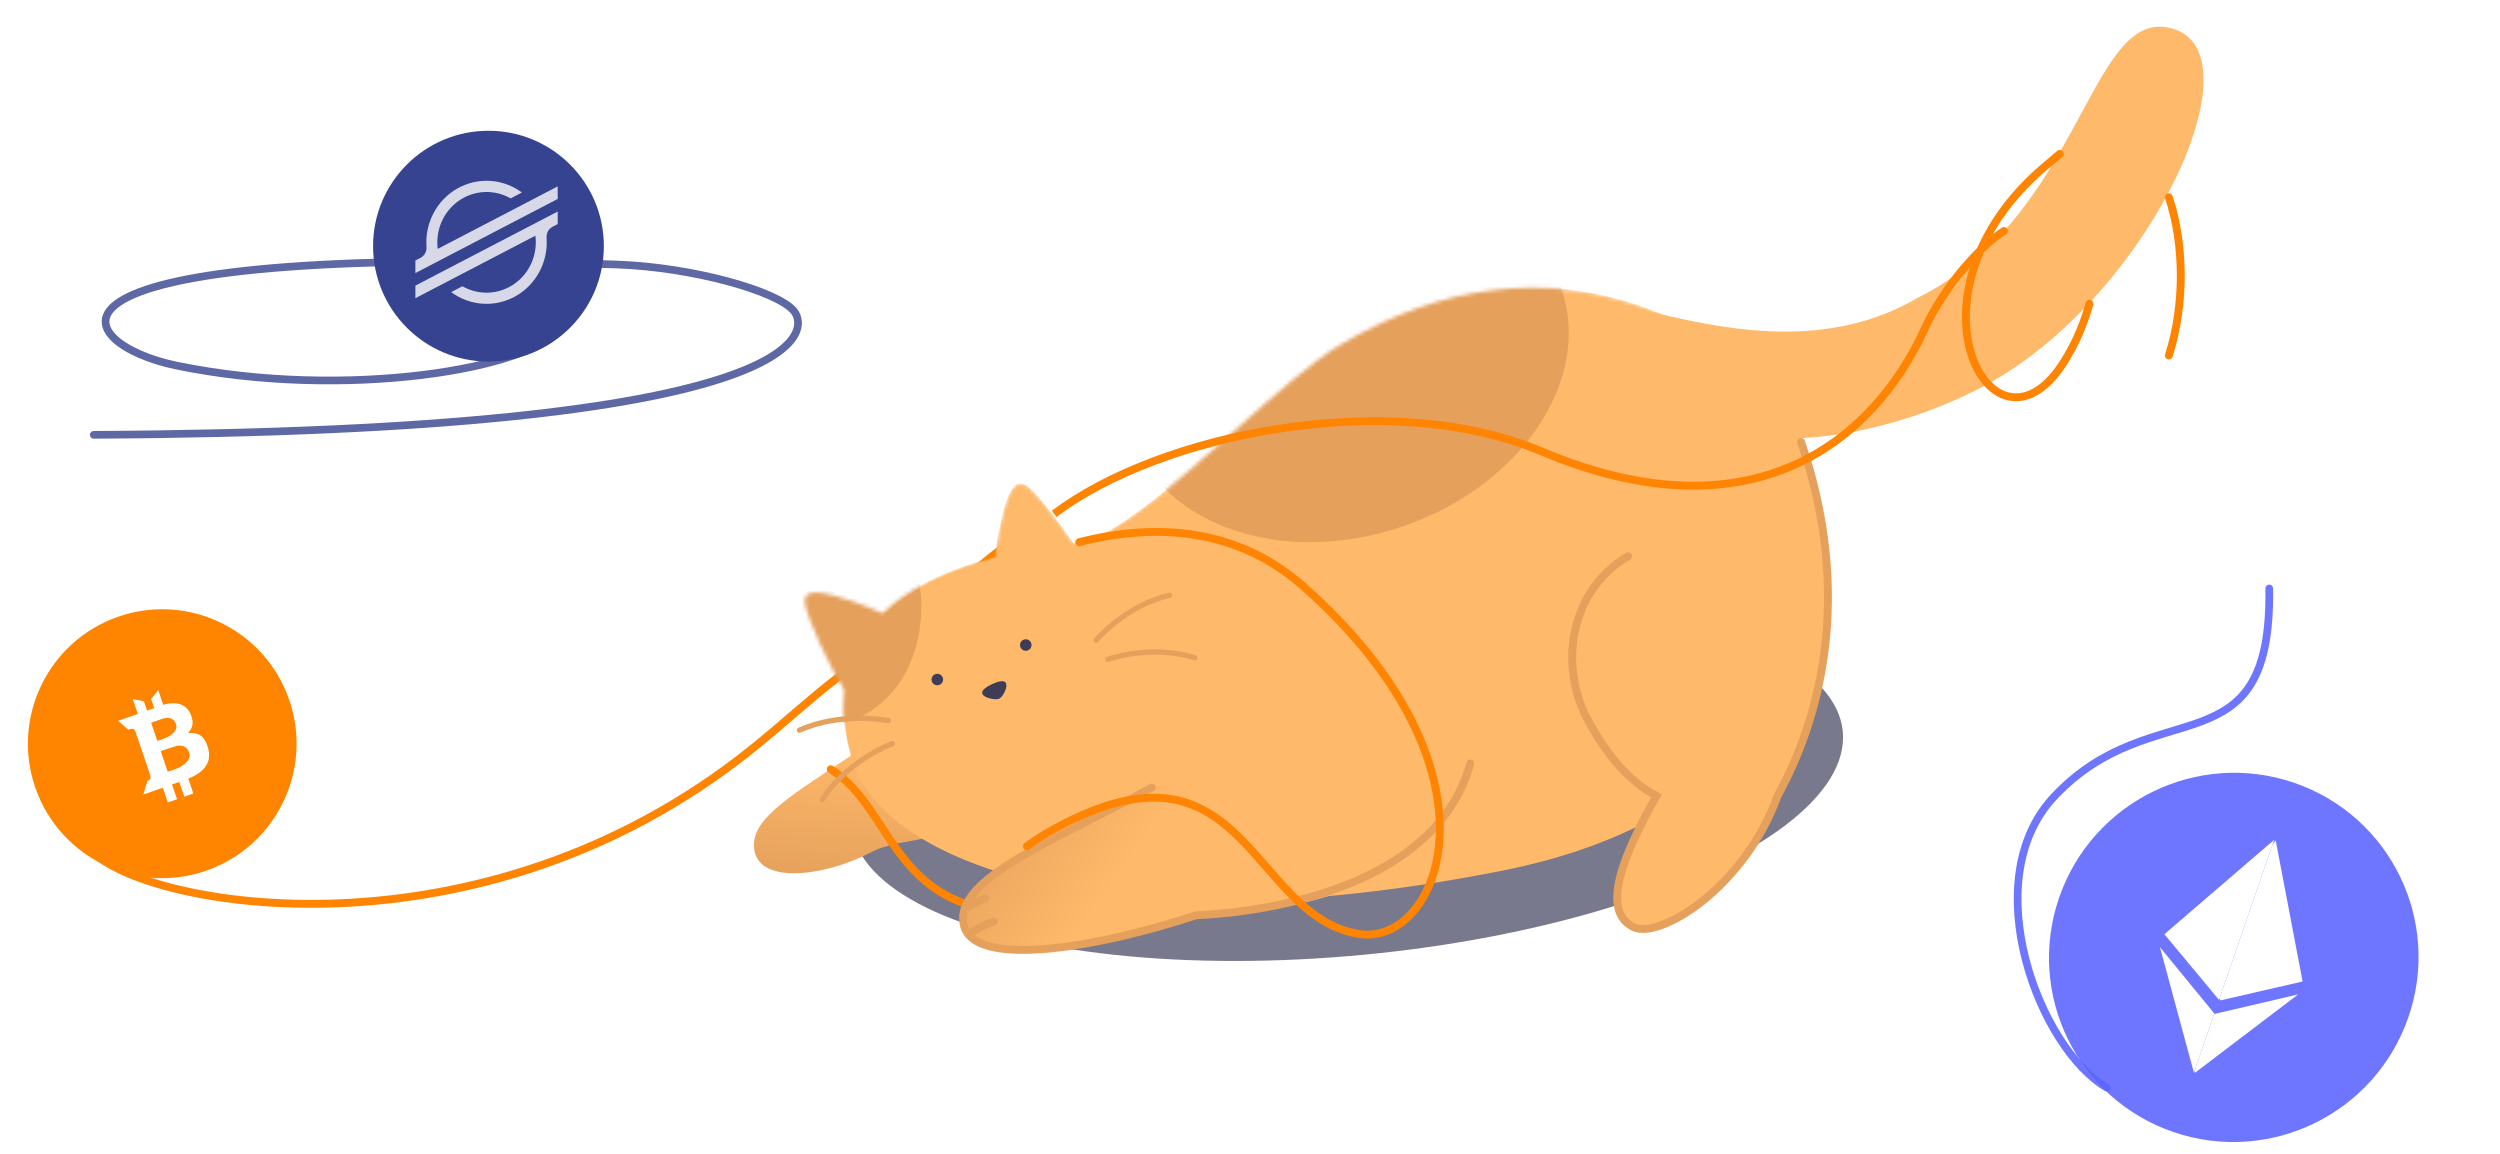 <svg width="650" height="300" viewBox="0 0 650 300" fill="none" xmlns="http://www.w3.org/2000/svg">
<g clip-path="url(#clip0)">
<path opacity="0.8" d="M146.045 84.868C139.308 95.821 89.881 104.136 45.843 95.044C18.372 89.373 -0.705 63.179 160.308 68.771C180.18 69.462 202.216 75.723 206.432 80.879C210.648 86.035 211.399 112.16 24.377 113.055" stroke="#35438E" stroke-width="2" stroke-linecap="round"/>
<g opacity="0.88">
<ellipse rx="46.947" ry="46.897" transform="matrix(0.947 0.323 -0.327 0.945 580.162 248.827)" fill="#41C6A7"/>
<g clip-path="url(#clip1)">
<path d="M588.294 242.616L590.462 236.344L605.306 241.405L608.61 231.85L568.191 218.07L564.886 227.625L579.732 232.686L577.565 238.952C565.315 235.375 555.445 234.591 554.489 237.356C553.532 240.122 561.81 245.524 573.684 250.174L566.738 270.262L577.472 273.922L584.419 253.832C596.648 257.401 606.499 258.18 607.454 255.417C608.41 252.654 600.154 247.261 588.297 242.619L588.294 242.616ZM585.007 252.131L585.009 252.126C584.7 252.041 583.113 251.601 579.648 250.42C576.878 249.475 574.956 248.735 574.281 248.466L574.278 248.475C563.777 244.385 556.441 239.879 557.183 237.733C557.925 235.588 566.501 236.509 577.317 239.686L574.896 246.688C575.578 246.973 577.535 247.767 580.291 248.707C583.601 249.835 585.312 250.269 585.626 250.346L588.048 243.344C598.528 247.429 605.845 251.93 605.105 254.068C604.366 256.206 595.802 255.293 585.009 252.126" fill="white"/>
</g>
<ellipse rx="47.947" ry="48.053" transform="matrix(0.947 0.324 -0.326 0.945 580.78 248.926)" fill="#5B64FF"/>
<g clip-path="url(#clip2)">
<path d="M591.677 218.476L590.819 219.718L577.078 259.566L577.323 260.101L598.675 255.179L591.677 218.476Z" fill="white"/>
<path d="M591.293 218.345L562.743 242.894L576.939 259.97L583.609 240.629L591.293 218.345Z" fill="white"/>
<path d="M575.937 263.582L575.622 263.789L570.647 278.214L570.633 278.965L597.515 258.544L575.937 263.582Z" fill="white"/>
<path d="M570.414 278.89L575.719 263.507L561.583 246.259L570.414 278.89Z" fill="white"/>
</g>
</g>
<path d="M127 94C143.569 94 157 80.569 157 64C157 47.431 143.569 34 127 34C110.431 34 97 47.431 97 64C97 80.569 110.431 94 127 94Z" fill="#354390"/>
<path opacity="0.8" d="M139.777 51.186L135.325 53.507L113.811 64.707C113.505 62.301 113.859 59.854 114.833 57.641C115.808 55.427 117.364 53.534 119.33 52.172C121.296 50.81 123.593 50.034 125.965 49.929C128.337 49.824 130.691 50.394 132.765 51.577L135.314 50.25L135.694 50.051C133.276 48.257 130.407 47.208 127.424 47.028C124.442 46.848 121.472 47.543 118.864 49.033C116.256 50.523 114.12 52.744 112.707 55.435C111.294 58.126 110.665 61.173 110.892 64.218C110.934 64.791 110.81 65.364 110.535 65.865C110.26 66.365 109.846 66.772 109.345 67.032L108 67.734V71.002L111.958 68.94L113.24 68.27L114.503 67.612L137.182 55.8L139.73 54.474L144.998 51.731V48.464L139.777 51.186ZM145 55.001L115.794 70.201L113.246 71.528L108.002 74.264V77.531L113.21 74.819L117.664 72.499L139.2 61.281C139.511 63.692 139.16 66.143 138.185 68.362C137.211 70.58 135.652 72.477 133.682 73.841C131.713 75.204 129.411 75.981 127.035 76.084C124.658 76.186 122.3 75.611 120.226 74.421L120.068 74.507L117.304 75.948C119.722 77.742 122.593 78.792 125.576 78.972C128.559 79.153 131.53 78.456 134.139 76.966C136.747 75.475 138.883 73.253 140.296 70.561C141.708 67.869 142.337 64.82 142.108 61.774C142.066 61.202 142.19 60.63 142.465 60.13C142.74 59.629 143.153 59.223 143.653 58.962L145 58.261V55.003V55.001Z" fill="white"/>
<path opacity="0.88" d="M547.763 282.78C530.421 272.791 513.432 229.161 534.039 207.159C560.14 179.291 590.75 201.158 590 153" stroke="#5B64FF" stroke-width="2" stroke-linecap="round"/>
<path d="M407.865 86.047C422.807 116.223 470.197 123.131 513.713 101.476C557.229 79.821 587.689 15.122 565.452 7.628C543.215 0.133 542.063 55.8 498.546 77.455C454.161 103.663 397.347 60.145 407.865 86.047Z" fill="#FFB96A"/>
<g opacity="0.6" filter="url(#filter0_f)">
<ellipse rx="129.5" ry="46" transform="matrix(0.995 -0.095 0.095 0.995 350.271 202.458)" fill="#1F1F41"/>
</g>
<path d="M221.475 196.309C206.155 206.541 195.956 212.448 196.024 219.752C196.123 230.448 214.462 227.818 225.944 221.846C236.335 216.442 245.002 221.281 252.251 208.693C253.555 206.429 253.289 202.571 252.249 197.918C247.345 194.501 239.251 187.501 221.475 196.309Z" fill="url(#paint0_linear)"/>
<path d="M24 221.349C37.908 235.891 124.625 251.673 195.565 194.68C204.121 187.805 209.805 182.332 218 176" stroke="#FF8401" stroke-width="2.048" stroke-linecap="square"/>
<path d="M254.343 146.215L253.558 146.872L254.872 148.442L255.657 147.785L254.343 146.215ZM260.622 143.813L261.435 143.191L260.191 141.565L259.378 142.187L260.622 143.813ZM255.657 147.785C257.269 146.435 258.925 145.11 260.622 143.813L259.378 142.187C257.658 143.502 255.979 144.845 254.343 146.215L255.657 147.785Z" fill="#FF8401"/>
<path fill-rule="evenodd" clip-rule="evenodd" d="M221.897 198.384C229.872 223.804 286.981 246.93 390.536 226.381C457.443 213.104 473.962 170.858 473.792 142.473C472.383 127.198 469.432 114.787 464.027 107.969C451.11 91.676 405.55 59.014 348.522 93.18C341.653 97.296 332.372 105.044 322.654 113.156C306.816 126.378 289.818 140.568 280.208 141.582C221.395 147.791 214.736 175.558 221.897 198.384Z" fill="#FFB96A"/>
<mask id="mask0" mask-type="alpha" maskUnits="userSpaceOnUse" x="209" y="74" width="265" height="159">
<path fill-rule="evenodd" clip-rule="evenodd" d="M209.24 156.526C208.998 152.93 213.637 153.587 221.914 156.4C224.734 157.358 227.306 158.455 229.473 159.485C235.649 153.461 245.036 148.341 258.68 144.849C258.895 142.836 259.205 140.657 259.648 138.402C261.527 128.836 263.498 123.994 266.952 126.265C269.266 127.787 274.85 135.024 279.113 141.262C279.382 141.233 279.652 141.204 279.923 141.175C289.275 140.188 305.626 125.63 321.093 111.859C331.264 102.803 341.053 94.088 348.218 89.796C405.23 55.645 450.777 88.291 463.691 104.577C469.094 111.391 472.044 123.796 473.453 139.064C473.622 167.436 452.396 214.156 385.226 225.93C287.112 243.128 229.6 223.358 221.628 197.95C219.75 191.966 218.823 185.642 219.538 179.455C219.497 179.396 219.456 179.335 219.414 179.273C216.421 174.811 209.483 160.123 209.24 156.526Z" fill="#F9B466"/>
</mask>
<g mask="url(#mask0)">
<path fill-rule="evenodd" clip-rule="evenodd" d="M209.24 156.526C208.998 152.93 213.637 153.587 221.914 156.4C224.734 157.358 227.306 158.455 229.473 159.485C235.649 153.461 245.036 148.341 258.68 144.849C258.895 142.836 259.205 140.657 259.648 138.402C261.527 128.836 263.498 123.994 266.952 126.265C269.266 127.787 274.85 135.024 279.113 141.262C279.382 141.233 279.652 141.204 279.923 141.175C289.275 140.188 305.626 125.63 321.093 111.859C331.264 102.803 341.053 94.088 348.218 89.796C405.23 55.645 450.777 88.291 463.691 104.577C469.094 111.391 472.044 123.796 473.453 139.064C473.622 167.436 452.396 214.156 385.226 225.93C287.112 243.128 229.6 223.358 221.628 197.95C219.75 191.966 218.823 185.642 219.538 179.455C219.497 179.396 219.456 179.335 219.414 179.273C216.421 174.811 209.483 160.123 209.24 156.526Z" fill="#FFB96A"/>
<ellipse rx="30.5" ry="37.5" transform="matrix(0.919 -0.395 0.395 0.919 207.834 152.39)" fill="#E5A05C"/>
<ellipse rx="45" ry="59" transform="matrix(-0.325 -0.946 0.946 -0.325 350.172 94.269)" fill="#E5A05C"/>
</g>
<path d="M216.547 199.135C216.069 198.833 215.437 198.975 215.135 199.453C214.833 199.931 214.975 200.563 215.453 200.865L216.547 199.135ZM251.338 234.034C241.884 230.723 236.721 224.371 232.167 217.615C227.655 210.922 223.644 203.62 216.547 199.135L215.453 200.865C222.084 205.057 225.799 211.832 230.469 218.759C235.096 225.623 240.57 232.432 250.662 235.966L251.338 234.034Z" fill="#FF8401"/>
<path d="M288 171.429C288 171.429 299.071 167.43 310.657 171.019" stroke="#E5A05C" stroke-width="1.376" stroke-miterlimit="10" stroke-linecap="round"/>
<path d="M285 166.445C285 166.445 292.521 157.472 304.067 154.769" stroke="#E5A05C" stroke-width="1.376" stroke-miterlimit="10" stroke-linecap="round"/>
<path d="M232 193.355C232 193.355 220.38 197.595 213.789 207.9" stroke="#E5A05C" stroke-width="1.376" stroke-miterlimit="10" stroke-linecap="round"/>
<path d="M231 187.375C231 187.375 218.95 184.887 207.856 189.851" stroke="#E5A05C" stroke-width="1.376" stroke-miterlimit="10" stroke-linecap="round"/>
<path d="M259.801 181.667C258.531 182.272 251.748 180.764 257.911 177.886C264.087 174.987 261.079 181.096 259.801 181.667Z" fill="#3F3D56"/>
<path d="M266.916 169.188C267.736 169.069 268.304 168.309 268.184 167.492C268.065 166.675 267.304 166.11 266.484 166.229C265.665 166.348 265.097 167.108 265.216 167.925C265.335 168.742 266.096 169.307 266.916 169.188Z" fill="#3F3D56"/>
<path d="M423.236 143.943C408.714 152.347 404.341 172.004 413.468 187.85C418.044 195.793 423.434 202.588 430.662 206.339C421.887 221.974 416.081 236.215 424.681 240.498C431.326 243.808 453.456 230.531 462.216 206.263C475.936 181.3 482.407 151.018 467.79 115.584C464.514 107.643 436.25 128.768 423.236 143.943Z" fill="#FFB96A"/>
<path d="M423.307 144.617C408.788 153.019 404.405 172.652 413.516 188.469C418.084 196.399 423.466 203.181 430.687 206.921C421.908 222.541 416.095 236.766 424.687 241.038C431.326 244.339 453.451 231.065 462.221 206.826C472.75 187.7 482.215 155.653 468.284 114.912" stroke="#E5A05C" stroke-width="2.048" stroke-linecap="round"/>
<path d="M243.916 178.158C244.736 178.039 245.304 177.28 245.184 176.462C245.065 175.645 244.304 175.08 243.484 175.199C242.665 175.319 242.097 176.078 242.216 176.895C242.335 177.712 243.096 178.277 243.916 178.158Z" fill="#3F3D56"/>
<path d="M299.463 204.832C313.779 200.297 307.846 207.67 310.647 218.434C333.748 207.236 378.705 190.045 373.732 210.865C368.76 231.684 329.873 237.932 311.051 238.454C283.613 247.493 253.547 251.843 250.746 241.08C247.484 228.544 275.145 218.378 299.463 204.832Z" fill="url(#paint1_linear)"/>
<path d="M299.458 204.762C275.114 218.231 247.437 228.366 250.662 240.755C250.869 241.553 251.23 242.266 251.732 242.898M251.732 242.898C257.923 250.708 285.55 246.326 310.941 237.982C330.572 237.129 373.581 230.177 382.265 198.513M251.732 242.898C252.968 242.284 254.523 240.974 258.369 239.598M250.821 236.244C252.163 235.342 254.791 234.095 256.111 233.613" stroke="#E5A05C" stroke-width="2.048" stroke-linecap="round"/>
<path d="M338.831 152.418L339.509 151.651L338.831 152.418ZM353.29 242.823L353.453 241.812L353.29 242.823ZM277.29 213.836L277.752 214.75L277.752 214.75L277.29 213.836ZM400.728 117.34L400.33 118.283L400.728 117.34ZM500.33 85.663L499.399 85.237L500.33 85.663ZM535.943 95.141L535.094 94.567L535.094 94.567L535.943 95.141ZM531.391 43.524L532.056 44.302L531.391 43.524ZM562.923 92.119C562.751 92.657 563.048 93.233 563.587 93.405C564.125 93.578 564.702 93.28 564.874 92.742L562.923 92.119ZM280.342 139.98C279.794 140.121 279.464 140.678 279.604 141.226C279.745 141.774 280.302 142.104 280.85 141.964L280.342 139.98ZM266.372 219.238C265.925 219.585 265.845 220.228 266.192 220.674C266.539 221.121 267.182 221.201 267.628 220.854L266.372 219.238ZM521.568 60.93C522.049 60.631 522.196 60 521.897 59.52C521.598 59.039 520.967 58.892 520.487 59.191L521.568 60.93ZM544.253 79.236C544.408 78.692 544.094 78.125 543.55 77.97C543.006 77.815 542.44 78.129 542.284 78.673L544.253 79.236ZM536.219 40.785C536.653 40.423 536.711 39.777 536.348 39.343C535.985 38.91 535.339 38.852 534.906 39.215L536.219 40.785ZM564.869 50.963C564.69 50.427 564.11 50.137 563.574 50.317C563.037 50.496 562.748 51.076 562.928 51.612L564.869 50.963ZM338.153 153.185C365.198 177.096 373.853 200.271 373.301 216.894C373.025 225.216 370.447 231.877 366.747 236.227C363.054 240.57 358.274 242.591 353.453 241.812L353.127 243.833C358.79 244.749 364.246 242.328 368.307 237.554C372.362 232.786 375.059 225.652 375.348 216.962C375.925 199.559 366.866 175.838 339.509 151.651L338.153 153.185ZM353.453 241.812C346.829 240.741 341.706 237.07 336.981 232.375C334.615 230.025 332.373 227.443 330.091 224.819C327.819 222.206 325.509 219.553 323.046 217.116C318.113 212.236 312.483 208.139 305.054 206.82C297.626 205.502 288.569 206.99 276.828 212.923L277.752 214.75C289.249 208.941 297.847 207.621 304.696 208.836C311.543 210.051 316.812 213.829 321.606 218.571C324.006 220.945 326.266 223.54 328.546 226.163C330.817 228.775 333.11 231.416 335.537 233.828C340.398 238.657 345.894 242.664 353.127 243.833L353.453 241.812ZM400.33 118.283C427.919 129.923 449.791 129.32 466.493 122.009C483.171 114.709 494.533 100.789 501.261 86.089L499.399 85.237C492.82 99.611 481.771 113.086 465.672 120.134C449.594 127.171 428.319 127.869 401.126 116.396L400.33 118.283ZM535.094 94.567C530.66 101.132 526.076 102.934 522.389 102.065C518.614 101.175 515.202 97.371 513.423 91.464C509.891 79.74 513.122 60.508 532.056 44.302L530.725 42.746C511.258 59.408 507.666 79.453 511.462 92.054C513.346 98.31 517.135 102.931 521.919 104.058C526.793 105.206 532.127 102.618 536.791 95.714L535.094 94.567ZM280.85 141.964C300.836 136.846 321.501 138.462 338.153 153.185L339.509 151.651C322.19 136.338 300.75 134.755 280.342 139.98L280.85 141.964ZM276.828 212.923C272.253 215.234 268.832 217.326 266.372 219.238L267.628 220.854C269.946 219.053 273.241 217.029 277.752 214.75L276.828 212.923ZM501.261 86.089C504.011 80.082 507.801 74.586 511.563 70.183C515.336 65.768 519.034 62.506 521.568 60.93L520.487 59.191C517.711 60.918 513.857 64.347 510.007 68.853C506.147 73.369 502.243 79.023 499.399 85.237L501.261 86.089ZM542.284 78.673C541.299 82.122 539.328 88.301 535.094 94.567L536.791 95.714C541.203 89.183 543.246 82.763 544.253 79.236L542.284 78.673ZM532.056 44.302C532.941 43.544 533.982 42.666 534.802 41.975C535.212 41.63 535.566 41.333 535.818 41.121C535.944 41.016 536.045 40.932 536.113 40.874C536.148 40.845 536.174 40.823 536.192 40.808C536.201 40.8 536.208 40.795 536.213 40.791C536.215 40.789 536.217 40.788 536.218 40.787C536.218 40.786 536.219 40.786 536.219 40.786C536.219 40.785 536.219 40.785 536.219 40.785C536.219 40.785 536.219 40.785 536.219 40.785C536.219 40.785 536.219 40.785 535.563 40C534.906 39.215 534.906 39.215 534.906 39.215C534.906 39.215 534.906 39.215 534.906 39.215C534.906 39.215 534.905 39.215 534.905 39.215C534.905 39.215 534.905 39.216 534.904 39.216C534.903 39.217 534.901 39.219 534.899 39.221C534.894 39.224 534.887 39.23 534.878 39.238C534.86 39.253 534.833 39.275 534.799 39.304C534.73 39.362 534.629 39.446 534.503 39.552C534.25 39.764 533.894 40.063 533.483 40.409C532.662 41.1 531.616 41.983 530.725 42.746L532.056 44.302ZM274.695 134.425C288.179 124.206 309.735 115.995 332.908 112.438C356.077 108.882 380.703 110.002 400.33 118.283L401.126 116.396C381.035 107.92 355.995 106.823 332.597 110.414C309.204 114.005 287.294 122.308 273.458 132.793L274.695 134.425ZM562.928 51.612C566.821 63.251 567.162 78.849 562.923 92.119L564.874 92.742C569.244 79.06 568.901 63.016 564.869 50.963L562.928 51.612Z" fill="#FF8401"/>
<path d="M53.624 226.376C71.84 220.05 81.506 200.118 75.172 181.89C68.839 163.661 48.958 154.015 30.743 160.341C12.527 166.667 2.86 186.598 9.194 204.827C15.527 223.055 35.423 232.72 53.624 226.376Z" fill="#FF8400"/>
<path d="M52.853 191.86C52.271 191.185 51.474 190.776 50.596 190.645C50.051 190.545 49.465 190.508 48.901 190.574C49.187 190.281 49.443 189.952 49.636 189.583C49.914 189.054 50.081 188.464 50.081 187.859C50.067 187.236 49.93 186.652 49.722 186.095C49.408 185.142 48.811 184.298 48.037 183.689C47.221 183.144 46.276 182.856 45.283 182.849C44.326 182.812 43.366 182.959 42.439 183.261L41.132 179.427L39.303 181.763L40.103 184.105L38.242 184.775L37.405 182.312L34.532 181.78L35.839 185.613L30.734 187.414L33.357 189.721C33.695 189.567 34.073 189.501 34.429 189.483C34.629 189.502 34.788 189.584 34.925 189.714C35.144 190.019 35.292 190.352 35.385 190.73L38.925 201.12C39.073 201.453 39.165 201.831 39.158 202.2C39.12 202.382 39.154 202.536 38.987 202.672C38.835 202.826 38.82 202.808 38.327 202.998L37.25 206.596L42.322 204.792L43.63 208.626L46.032 207.787L44.725 203.954L46.601 203.302L47.908 207.136L50.259 206.309L48.956 202.442C50.135 201.996 51.232 201.374 52.23 200.592C53.139 199.851 53.821 198.872 54.196 197.781C54.474 196.647 54.419 195.482 54.071 194.375C53.82 193.461 53.408 192.617 52.853 191.86ZM39.316 187.982L39.29 187.912L40.921 187.339C41.833 187.019 44.788 185.61 45.733 188.166C46.662 190.705 42.55 192.059 42.55 192.059L40.919 192.632L40.856 192.442L39.316 187.982ZM41.8 195.301L43.676 194.649C44.062 194.516 45.389 194.1 45.86 193.959C46.053 193.892 46.275 193.862 46.461 193.862C46.527 193.869 46.613 193.86 46.679 193.866C47.017 193.863 47.332 193.909 47.625 194.003C47.821 194.054 48.014 194.139 48.169 194.254C48.418 194.445 48.644 194.684 48.833 194.954C48.962 195.15 49.059 195.344 49.136 195.553C49.292 195.97 49.344 196.412 49.247 196.823C49.114 197.416 48.802 197.942 48.353 198.338C47.511 199.084 46.54 199.633 45.487 200.007L43.611 200.659L41.8 195.301Z" fill="white"/>
</g>
<defs>
<filter id="filter0_f" x="195.285" y="129.021" width="309.973" height="146.874" filterUnits="userSpaceOnUse" color-interpolation-filters="sRGB">
<feFlood flood-opacity="0" result="BackgroundImageFix"/>
<feBlend mode="normal" in="SourceGraphic" in2="BackgroundImageFix" result="shape"/>
<feGaussianBlur stdDeviation="13" result="effect1_foregroundBlur"/>
</filter>
<linearGradient id="paint0_linear" x1="158.024" y1="240.851" x2="162.557" y2="172.799" gradientUnits="userSpaceOnUse">
<stop offset="0.266" stop-color="#E7A25D"/>
<stop offset="0.729" stop-color="#FFB96A"/>
</linearGradient>
<linearGradient id="paint1_linear" x1="208.643" y1="264.617" x2="273.308" y2="310.605" gradientUnits="userSpaceOnUse">
<stop offset="0.068" stop-color="#E7A25D"/>
<stop offset="0.573" stop-color="#FFB96A"/>
</linearGradient>
<clipPath id="clip0">
<rect width="650" height="300" fill="white"/>
</clipPath>
<clipPath id="clip1">
<rect width="61.93" height="61.864" fill="white" transform="matrix(0.947 0.323 -0.327 0.945 561.018 209.302)"/>
</clipPath>
<clipPath id="clip2">
<rect width="63.929" height="64.071" fill="white" transform="matrix(0.947 0.324 -0.326 0.945 561.034 208)"/>
</clipPath>
</defs>
</svg>
